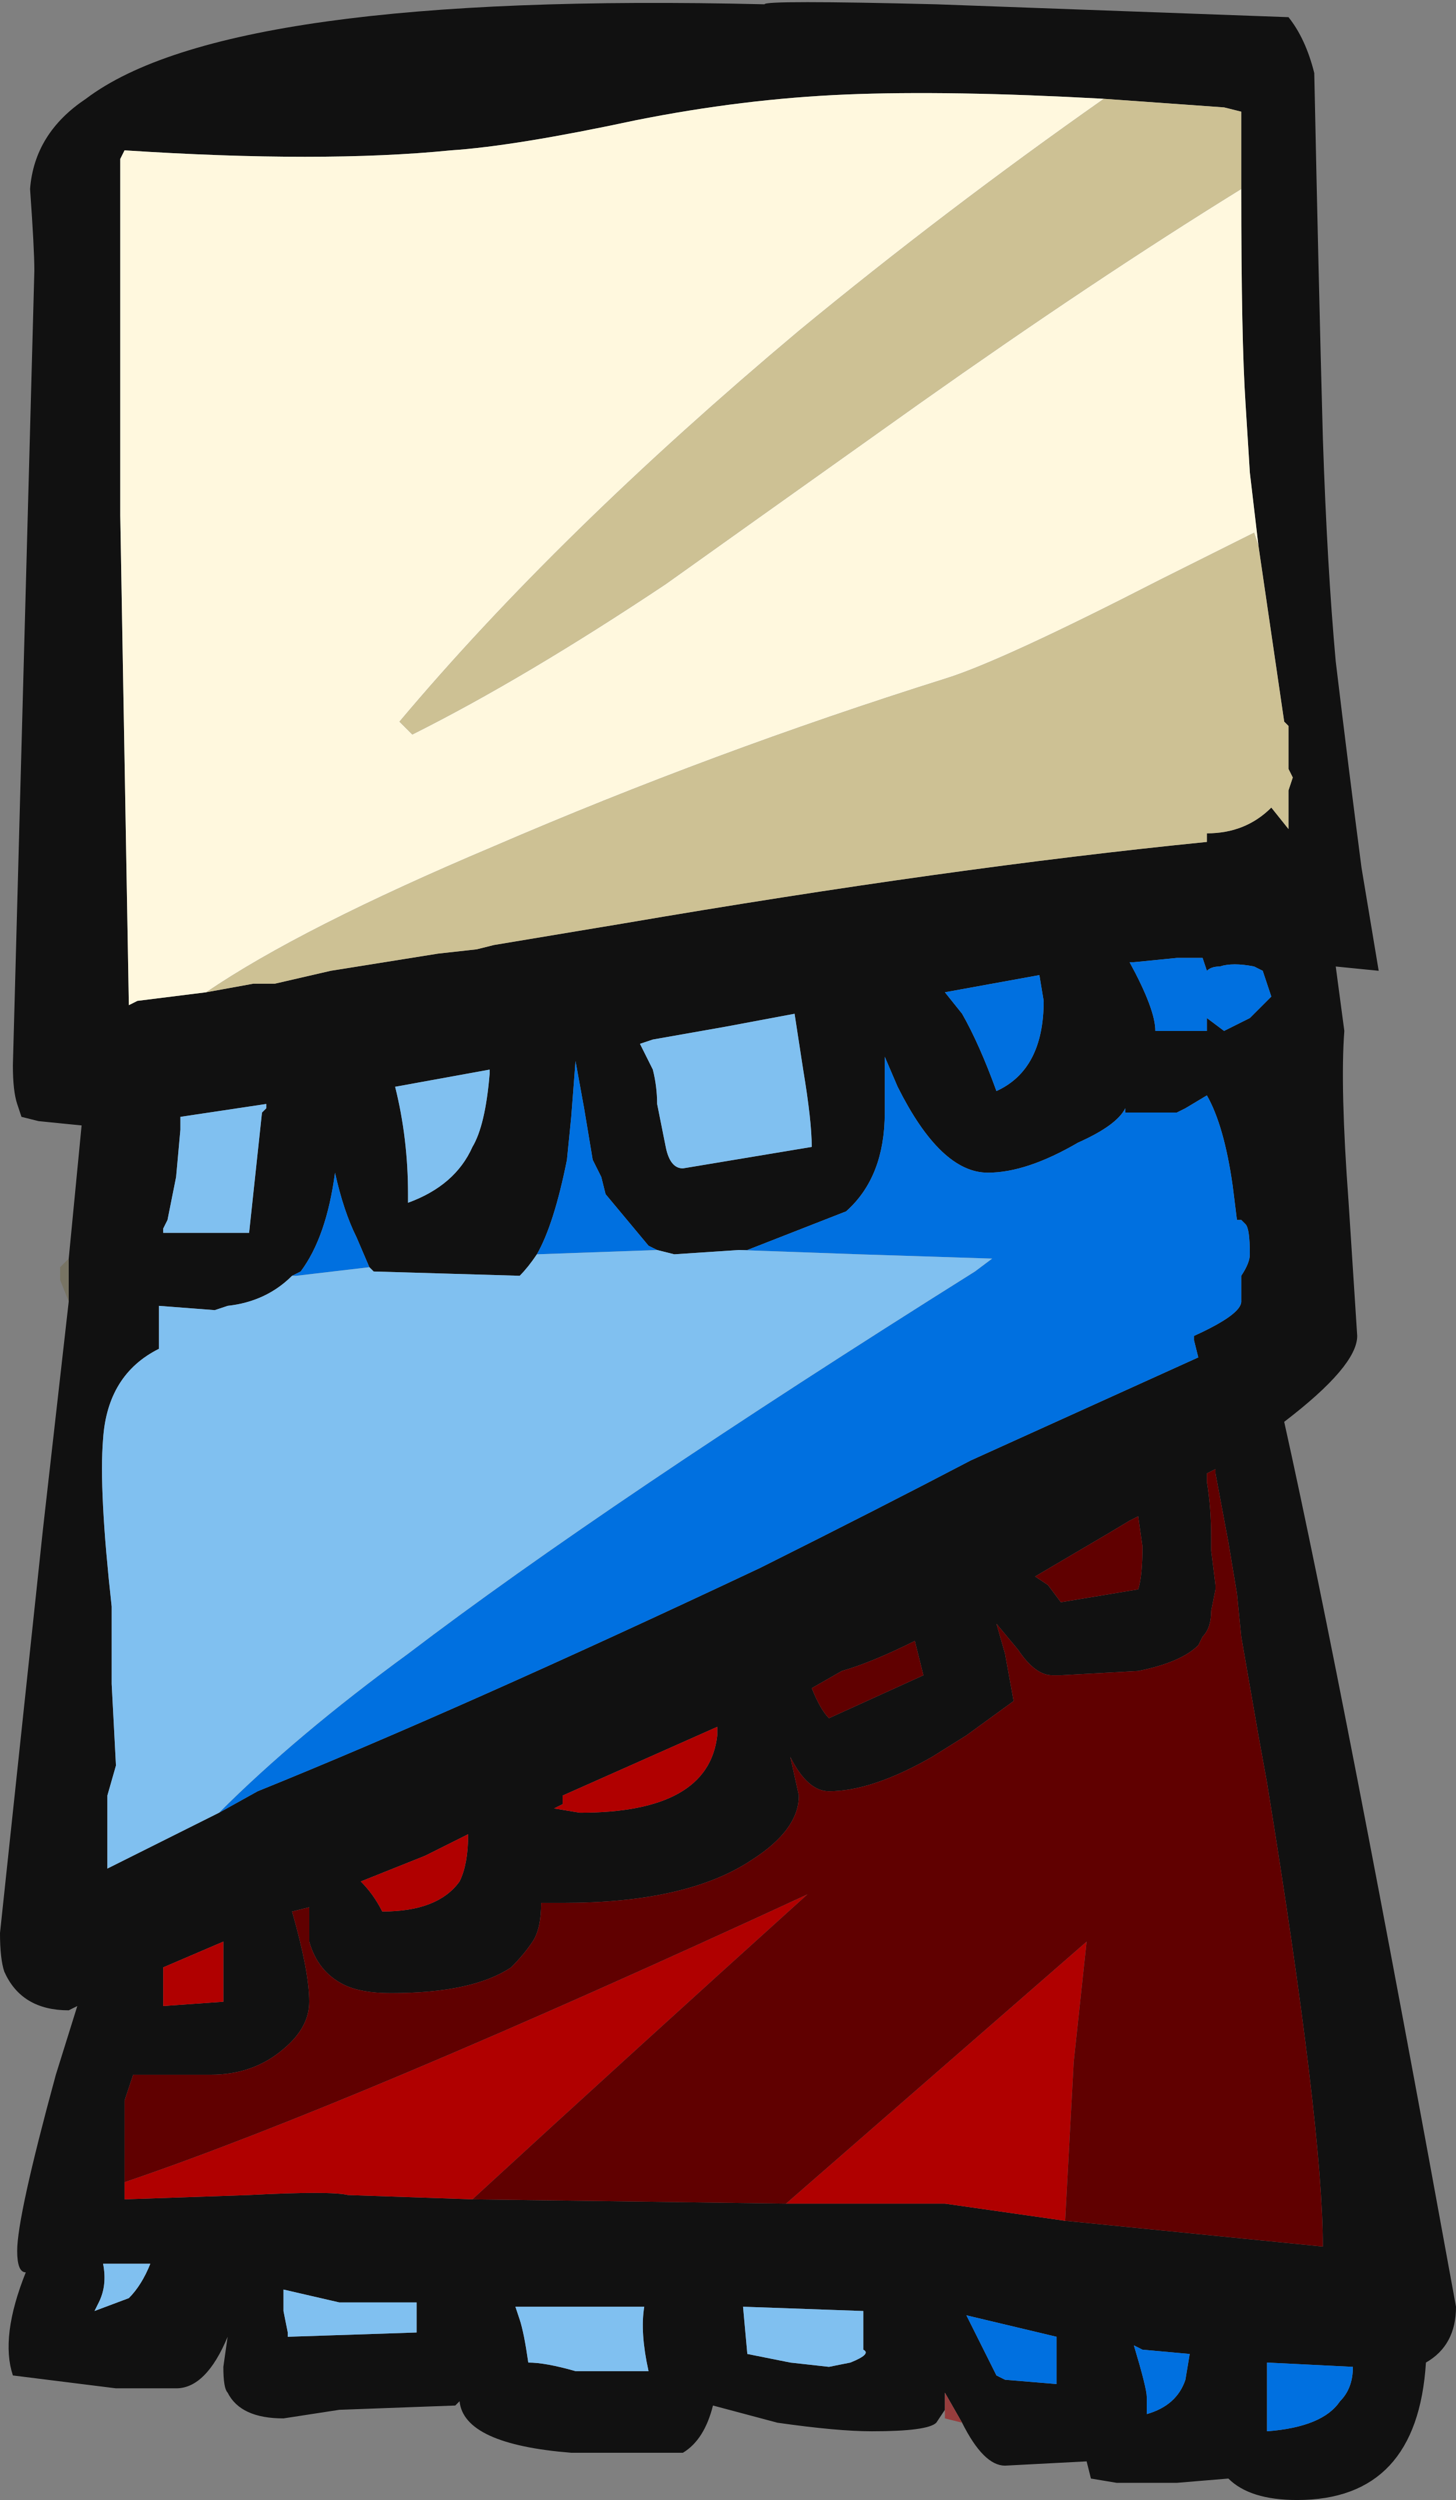 <?xml version="1.0" encoding="UTF-8" standalone="no"?>
<svg xmlns:ffdec="https://www.free-decompiler.com/flash" xmlns:xlink="http://www.w3.org/1999/xlink" ffdec:objectType="shape" height="29.1px" width="16.95px" xmlns="http://www.w3.org/2000/svg">
  <rect width="100%" height="100%" fill="#808080" stroke="none"/>
  <g transform="matrix(1.0, 0.0, 0.0, 1.0, 14.3, 10.35)">
    <path d="M-1.45 -9.2 Q-3.25 -9.3 -4.45 -9.25 -5.65 -9.2 -6.9 -8.95 -8.3 -8.65 -9.05 -8.6 -10.55 -8.45 -12.85 -8.6 L-12.9 -8.5 -12.9 -4.35 -12.8 1.35 -12.7 1.3 -11.9 1.2 -11.35 1.1 -11.1 1.1 -10.45 0.95 -9.2 0.75 -8.75 0.7 -8.55 0.65 -7.05 0.4 Q-3.25 -0.25 -0.25 -0.55 L-0.25 -0.65 Q0.2 -0.65 0.5 -0.95 L0.7 -0.7 0.7 -1.15 0.75 -1.3 0.7 -1.4 0.7 -1.9 0.65 -1.95 0.35 -4.0 0.25 -4.85 0.2 -5.65 Q0.15 -6.4 0.15 -8.15 L0.15 -9.05 -0.05 -9.1 -1.45 -9.2 M-13.5 4.3 L-13.35 2.75 -13.85 2.7 -14.05 2.65 -14.1 2.5 Q-14.15 2.35 -14.15 2.05 L-13.9 -7.2 Q-13.9 -7.45 -13.95 -8.15 -13.9 -8.8 -13.3 -9.2 -11.65 -10.45 -5.4 -10.3 -5.4 -10.35 -3.4 -10.3 L0.7 -10.15 Q0.9 -9.9 1.0 -9.5 1.05 -7.1 1.1 -5.25 1.15 -3.75 1.25 -2.65 1.4 -1.4 1.55 -0.25 1.65 0.35 1.75 0.95 L1.25 0.9 1.35 1.65 Q1.3 2.3 1.4 3.65 L1.5 5.2 Q1.5 5.55 0.65 6.2 1.35 9.35 2.65 16.5 2.65 16.95 2.3 17.15 2.2 18.75 0.8 18.75 0.25 18.75 0.0 18.5 L-0.6 18.55 -1.3 18.55 -1.6 18.5 -1.65 18.3 -2.6 18.35 Q-2.85 18.35 -3.1 17.85 L-3.3 17.5 -3.3 17.7 -3.4 17.85 Q-3.5 17.95 -4.15 17.95 -4.55 17.95 -5.25 17.85 L-6.0 17.65 Q-6.1 18.05 -6.35 18.2 L-7.65 18.2 Q-8.9 18.1 -8.95 17.6 L-9.0 17.65 -10.35 17.7 -11.0 17.8 Q-11.5 17.8 -11.65 17.5 -11.7 17.45 -11.7 17.2 L-11.65 16.85 Q-11.9 17.45 -12.25 17.45 L-12.95 17.45 -14.15 17.3 Q-14.3 16.85 -14.0 16.1 -14.1 16.1 -14.1 15.85 -14.1 15.45 -13.65 13.8 L-13.4 13.0 -13.5 13.05 Q-14.05 13.05 -14.25 12.6 -14.3 12.45 -14.3 12.15 L-13.8 7.45 -13.5 4.8 -13.5 4.3 M0.3 0.9 Q0.05 0.85 -0.1 0.9 -0.2 0.9 -0.25 0.95 L-0.3 0.8 -0.6 0.8 -1.1 0.85 -1.15 0.85 Q-0.85 1.4 -0.85 1.65 L-0.25 1.65 -0.25 1.5 -0.05 1.65 0.25 1.5 0.5 1.25 0.4 0.95 0.3 0.9 M-11.75 10.75 L-11.3 10.5 Q-8.95 9.55 -5.45 7.9 -4.05 7.2 -3.0 6.65 L-0.35 5.45 -0.4 5.25 -0.4 5.2 Q0.15 4.95 0.15 4.8 L0.15 4.5 Q0.25 4.35 0.25 4.25 0.25 3.95 0.2 3.9 L0.15 3.85 0.1 3.85 0.05 3.45 Q-0.05 2.75 -0.25 2.4 L-0.5 2.55 -0.6 2.6 -1.2 2.6 -1.2 2.55 Q-1.3 2.75 -1.75 2.95 -2.35 3.3 -2.8 3.3 -3.35 3.3 -3.85 2.3 L-4.0 1.95 -4.0 2.6 Q-4.0 3.35 -4.45 3.75 L-5.6 4.2 -5.7 4.2 -6.45 4.25 -6.65 4.2 -6.75 4.15 -7.25 3.55 -7.3 3.35 -7.4 3.15 -7.5 2.55 -7.6 2.0 -7.65 2.65 -7.7 3.15 Q-7.85 3.9 -8.05 4.25 -8.15 4.4 -8.25 4.5 L-9.95 4.45 -10.0 4.4 -10.15 4.05 Q-10.3 3.75 -10.4 3.3 -10.5 4.05 -10.8 4.45 L-10.9 4.5 Q-11.2 4.8 -11.65 4.85 L-11.8 4.9 -12.45 4.85 -12.45 5.35 Q-13.05 5.65 -13.1 6.4 -13.15 7.0 -13.0 8.35 L-13.0 9.25 -12.95 10.2 -13.05 10.55 -13.05 11.4 -11.75 10.75 M-1.9 15.5 L1.1 15.8 Q1.1 14.4 0.45 10.4 L0.35 9.85 0.15 8.7 0.1 8.2 0.0 7.6 -0.15 6.8 -0.15 6.75 -0.25 6.8 -0.25 6.9 Q-0.2 7.2 -0.2 7.55 L-0.2 7.7 -0.15 8.1 -0.15 8.15 -0.2 8.4 Q-0.2 8.6 -0.3 8.7 L-0.35 8.8 Q-0.55 9.0 -1.05 9.1 L-1.95 9.15 -2.05 9.15 Q-2.25 9.15 -2.45 8.85 L-2.7 8.55 -2.6 8.9 -2.5 9.45 -3.05 9.85 -3.45 10.1 Q-4.15 10.5 -4.65 10.5 -4.9 10.5 -5.1 10.1 L-5.0 10.55 Q-5.0 10.95 -5.55 11.3 -6.3 11.8 -7.75 11.8 L-8.0 11.8 Q-8.0 12.1 -8.1 12.25 -8.2 12.4 -8.35 12.55 -8.8 12.85 -9.75 12.85 -10.1 12.85 -10.3 12.75 -10.6 12.6 -10.7 12.25 L-10.7 11.85 -10.9 11.9 Q-10.7 12.6 -10.7 12.95 -10.7 13.25 -11.0 13.5 -11.35 13.8 -11.85 13.8 L-12.75 13.8 -12.85 14.1 -12.85 15.05 -12.85 15.25 -11.4 15.2 Q-10.45 15.15 -10.25 15.2 L-8.8 15.25 -5.15 15.3 -3.3 15.3 -1.9 15.5 M0.45 17.15 L0.45 17.95 Q1.1 17.9 1.3 17.6 1.45 17.45 1.45 17.2 L0.45 17.15 M-2.2 1.0 L-3.3 1.2 -3.1 1.45 Q-2.9 1.8 -2.7 2.35 -2.15 2.1 -2.15 1.3 L-2.2 1.0 M-4.95 2.1 L-5.05 1.45 -5.85 1.6 -6.7 1.75 -6.85 1.8 -6.7 2.1 Q-6.65 2.3 -6.65 2.5 L-6.55 3.0 Q-6.5 3.25 -6.35 3.25 L-4.85 3.0 Q-4.85 2.7 -4.95 2.1 M-8.6 2.1 L-9.7 2.3 Q-9.55 2.9 -9.55 3.55 L-9.55 3.65 Q-9.0 3.45 -8.8 3.0 -8.65 2.75 -8.6 2.15 L-8.6 2.1 M-11.2 2.55 L-11.2 2.5 -12.2 2.65 -12.2 2.8 -12.25 3.35 -12.35 3.85 -12.4 3.95 -12.4 4.0 -11.4 4.0 -11.25 2.6 -11.2 2.55 M-5.95 9.75 L-7.75 10.55 -7.75 10.65 -7.85 10.7 -7.55 10.75 Q-6.05 10.75 -5.95 9.85 L-5.95 9.75 M-8.85 11.0 L-9.35 11.25 -10.1 11.55 Q-9.95 11.7 -9.85 11.9 -9.2 11.9 -8.95 11.55 -8.85 11.35 -8.85 11.0 M-1.4 7.5 L-2.25 8.0 -2.1 8.1 -1.95 8.3 -1.05 8.15 Q-1.0 8.0 -1.0 7.65 L-1.05 7.3 -1.15 7.35 -1.4 7.5 M-4.85 9.3 Q-4.75 9.55 -4.65 9.65 L-3.55 9.15 -3.65 8.75 Q-4.15 9.0 -4.5 9.1 L-4.85 9.3 M-12.4 12.65 Q-12.4 12.8 -12.4 12.95 L-12.4 13.0 -11.7 12.95 -11.7 12.25 -12.4 12.55 -12.4 12.65 M-13.2 16.55 L-12.8 16.4 Q-12.65 16.25 -12.55 16.0 L-13.1 16.0 Q-13.05 16.25 -13.15 16.45 L-13.2 16.55 M-2.6 17.35 L-2.0 17.4 -2.0 16.85 -3.05 16.6 -2.7 17.3 -2.6 17.35 M-0.95 17.55 L-0.95 17.75 Q-0.6 17.65 -0.5 17.35 L-0.45 17.05 -1.0 17.0 -1.1 16.95 Q-0.95 17.45 -0.95 17.55 M-4.25 17.0 L-4.25 16.55 -5.65 16.5 -5.6 17.05 -5.1 17.15 -4.65 17.2 -4.4 17.15 Q-4.15 17.05 -4.25 17.0 M-6.8 16.5 L-8.3 16.5 -8.25 16.65 Q-8.2 16.8 -8.15 17.15 -7.95 17.15 -7.6 17.25 L-6.75 17.25 Q-6.85 16.8 -6.8 16.5 M-10.95 16.85 L-9.45 16.8 -9.45 16.45 -10.35 16.45 -11.0 16.3 -11.0 16.55 -10.95 16.8 -10.95 16.85" fill="#111111" fill-rule="evenodd" stroke="none"/>
    <path d="M-1.45 -9.2 L-0.05 -9.1 0.15 -9.05 0.15 -8.15 Q-1.55 -7.1 -3.6 -5.65 -5.85 -4.05 -6.55 -3.55 -8.2 -2.45 -9.5 -1.8 L-9.65 -1.95 Q-7.8 -4.15 -5.0 -6.5 -3.3 -7.9 -1.45 -9.2 M0.35 -4.0 L0.65 -1.95 0.7 -1.9 0.7 -1.4 0.75 -1.3 0.7 -1.15 0.7 -0.7 0.5 -0.95 Q0.2 -0.65 -0.25 -0.65 L-0.25 -0.55 Q-3.25 -0.25 -7.05 0.4 L-8.55 0.65 -8.75 0.7 -9.2 0.75 -10.45 0.95 -11.1 1.1 -11.35 1.1 -11.9 1.2 Q-10.8 0.45 -8.55 -0.5 -6.0 -1.6 -3.3 -2.45 -2.65 -2.65 -0.8 -3.6 L0.3 -4.15 0.35 -4.0" fill="#cdc194" fill-rule="evenodd" stroke="none"/>
    <path d="M-13.5 4.8 L-13.6 4.55 -13.6 4.4 -13.5 4.3 -13.5 4.8" fill="#787464" fill-rule="evenodd" stroke="none"/>
    <path d="M-11.9 1.2 L-12.7 1.3 -12.8 1.35 -12.9 -4.35 -12.9 -8.5 -12.85 -8.6 Q-10.55 -8.45 -9.05 -8.6 -8.3 -8.65 -6.9 -8.95 -5.65 -9.2 -4.45 -9.25 -3.25 -9.3 -1.45 -9.2 -3.3 -7.9 -5.0 -6.5 -7.8 -4.15 -9.65 -1.95 L-9.5 -1.8 Q-8.2 -2.45 -6.55 -3.55 -5.85 -4.05 -3.6 -5.65 -1.55 -7.1 0.15 -8.15 0.15 -6.4 0.2 -5.65 L0.25 -4.85 0.35 -4.0 0.3 -4.15 -0.8 -3.6 Q-2.65 -2.65 -3.3 -2.45 -6.0 -1.6 -8.55 -0.5 -10.8 0.45 -11.9 1.2" fill="#fff8de" fill-rule="evenodd" stroke="none"/>
    <path d="M-3.1 17.85 L-3.3 17.8 -3.3 17.7 -3.3 17.5 -3.1 17.85" fill="#973d3d" fill-rule="evenodd" stroke="none"/>
    <path d="M-5.7 4.2 L-5.6 4.2 -4.45 3.75 Q-4.0 3.35 -4.0 2.6 L-4.0 1.95 -3.85 2.3 Q-3.35 3.3 -2.8 3.3 -2.35 3.3 -1.75 2.95 -1.3 2.75 -1.2 2.55 L-1.2 2.6 -0.6 2.6 -0.5 2.55 -0.25 2.4 Q-0.05 2.75 0.05 3.45 L0.1 3.85 0.15 3.85 0.2 3.9 Q0.25 3.95 0.25 4.25 0.25 4.35 0.15 4.5 L0.15 4.8 Q0.15 4.95 -0.4 5.2 L-0.4 5.25 -0.35 5.45 -3.0 6.65 Q-4.05 7.2 -5.45 7.9 -8.95 9.55 -11.3 10.5 L-11.75 10.75 Q-10.85 9.85 -9.55 8.9 -7.25 7.15 -2.95 4.45 L-2.75 4.3 -4.3 4.25 -5.7 4.2 M0.3 0.9 L0.4 0.95 0.5 1.25 0.25 1.5 -0.05 1.65 -0.25 1.5 -0.25 1.65 -0.85 1.65 Q-0.85 1.4 -1.15 0.85 L-1.1 0.85 -0.6 0.8 -0.3 0.8 -0.25 0.95 Q-0.2 0.9 -0.1 0.9 0.05 0.85 0.3 0.9 M-10.9 4.5 L-10.8 4.45 Q-10.5 4.05 -10.4 3.3 -10.3 3.75 -10.15 4.05 L-10.0 4.4 -10.85 4.5 -10.9 4.5 M-8.05 4.25 Q-7.85 3.9 -7.7 3.15 L-7.65 2.65 -7.6 2.0 -7.5 2.55 -7.4 3.15 -7.3 3.35 -7.25 3.55 -6.75 4.15 -6.65 4.2 -8.05 4.25 M-2.2 1.0 L-2.15 1.3 Q-2.15 2.1 -2.7 2.35 -2.9 1.8 -3.1 1.45 L-3.3 1.2 -2.2 1.0 M0.45 17.15 L1.45 17.2 Q1.45 17.45 1.3 17.6 1.1 17.9 0.45 17.95 L0.45 17.15 M-0.95 17.55 Q-0.95 17.45 -1.1 16.95 L-1.0 17.0 -0.45 17.05 -0.5 17.35 Q-0.6 17.65 -0.95 17.75 L-0.95 17.55 M-2.6 17.35 L-2.7 17.3 -3.05 16.6 -2.0 16.85 -2.0 17.4 -2.6 17.35" fill="#0070e0" fill-rule="evenodd" stroke="none"/>
    <path d="M-5.7 4.2 L-4.3 4.25 -2.75 4.3 -2.95 4.45 Q-7.25 7.15 -9.55 8.9 -10.85 9.85 -11.75 10.75 L-13.05 11.4 -13.05 10.55 -12.95 10.2 -13.0 9.25 -13.0 8.35 Q-13.15 7.0 -13.1 6.4 -13.05 5.65 -12.45 5.35 L-12.45 4.85 -11.8 4.9 -11.65 4.85 Q-11.2 4.8 -10.9 4.5 L-10.85 4.5 -10.0 4.4 -9.95 4.45 -8.25 4.5 Q-8.15 4.4 -8.05 4.25 L-6.65 4.2 -6.45 4.25 -5.7 4.2 M-11.2 2.55 L-11.25 2.6 -11.4 4.0 -12.4 4.0 -12.4 3.95 -12.35 3.85 -12.25 3.35 -12.2 2.8 -12.2 2.65 -11.2 2.5 -11.2 2.55 M-8.6 2.1 L-8.6 2.15 Q-8.65 2.75 -8.8 3.0 -9.0 3.45 -9.55 3.65 L-9.55 3.55 Q-9.55 2.9 -9.7 2.3 L-8.6 2.1 M-4.95 2.1 Q-4.85 2.7 -4.85 3.0 L-6.35 3.25 Q-6.5 3.25 -6.55 3.0 L-6.65 2.5 Q-6.65 2.3 -6.7 2.1 L-6.85 1.8 -6.7 1.75 -5.85 1.6 -5.05 1.45 -4.95 2.1 M-13.2 16.55 L-13.15 16.45 Q-13.05 16.25 -13.1 16.0 L-12.55 16.0 Q-12.65 16.25 -12.8 16.4 L-13.2 16.55 M-4.25 17.0 Q-4.15 17.05 -4.4 17.15 L-4.65 17.2 -5.1 17.15 -5.6 17.05 -5.65 16.5 -4.25 16.55 -4.25 17.0 M-10.95 16.85 L-10.95 16.8 -11.0 16.55 -11.0 16.3 -10.35 16.45 -9.45 16.45 -9.45 16.8 -10.95 16.85 M-6.8 16.5 Q-6.85 16.8 -6.75 17.25 L-7.6 17.25 Q-7.95 17.15 -8.15 17.15 -8.2 16.8 -8.25 16.65 L-8.3 16.5 -6.8 16.5" fill="#80c0f0" fill-rule="evenodd" stroke="none"/>
    <path d="M-12.85 15.05 Q-10.2 14.15 -4.9 11.7 -6.95 13.55 -8.8 15.25 L-10.25 15.2 Q-10.45 15.15 -11.4 15.2 L-12.85 15.25 -12.85 15.05 M-5.15 15.3 L-1.65 12.25 -1.8 13.65 -1.9 15.5 -3.3 15.3 -5.15 15.3 M-8.85 11.0 Q-8.85 11.35 -8.95 11.55 -9.2 11.9 -9.85 11.9 -9.95 11.7 -10.1 11.55 L-9.35 11.25 -8.85 11.0 M-5.95 9.75 L-5.95 9.85 Q-6.05 10.75 -7.55 10.75 L-7.85 10.7 -7.75 10.65 -7.75 10.55 -5.95 9.75 M-12.4 12.65 L-12.4 12.55 -11.7 12.25 -11.7 12.95 -12.4 13.0 -12.4 12.95 Q-12.4 12.8 -12.4 12.65" fill="#b00000" fill-rule="evenodd" stroke="none"/>
    <path d="M-12.85 15.05 L-12.85 14.1 -12.75 13.8 -11.85 13.8 Q-11.35 13.8 -11.0 13.5 -10.7 13.25 -10.7 12.95 -10.7 12.6 -10.9 11.9 L-10.7 11.85 -10.7 12.25 Q-10.6 12.6 -10.3 12.75 -10.1 12.85 -9.75 12.85 -8.8 12.85 -8.35 12.55 -8.2 12.4 -8.1 12.25 -8.0 12.1 -8.0 11.8 L-7.75 11.8 Q-6.3 11.8 -5.55 11.3 -5.0 10.95 -5.0 10.55 L-5.1 10.1 Q-4.9 10.5 -4.65 10.5 -4.15 10.5 -3.45 10.1 L-3.05 9.85 -2.5 9.45 -2.6 8.9 -2.7 8.55 -2.45 8.85 Q-2.25 9.15 -2.05 9.15 L-1.95 9.15 -1.05 9.1 Q-0.55 9.0 -0.35 8.8 L-0.3 8.7 Q-0.2 8.6 -0.2 8.4 L-0.15 8.15 -0.15 8.1 -0.2 7.7 -0.2 7.55 Q-0.2 7.2 -0.25 6.9 L-0.25 6.8 -0.15 6.75 -0.15 6.8 0.0 7.6 0.1 8.2 0.15 8.7 0.35 9.85 0.45 10.4 Q1.1 14.4 1.1 15.8 L-1.9 15.5 -1.8 13.65 -1.65 12.25 -5.15 15.3 -8.8 15.25 Q-6.95 13.55 -4.9 11.7 -10.2 14.15 -12.85 15.05 M-4.85 9.3 L-4.5 9.1 Q-4.15 9.0 -3.65 8.75 L-3.55 9.15 -4.65 9.65 Q-4.75 9.55 -4.85 9.3 M-1.4 7.5 L-1.15 7.35 -1.05 7.3 -1.0 7.65 Q-1.0 8.0 -1.05 8.15 L-1.95 8.3 -2.1 8.1 -2.25 8.0 -1.4 7.5" fill="#600000" fill-rule="evenodd" stroke="none"/>
  </g>
</svg>
